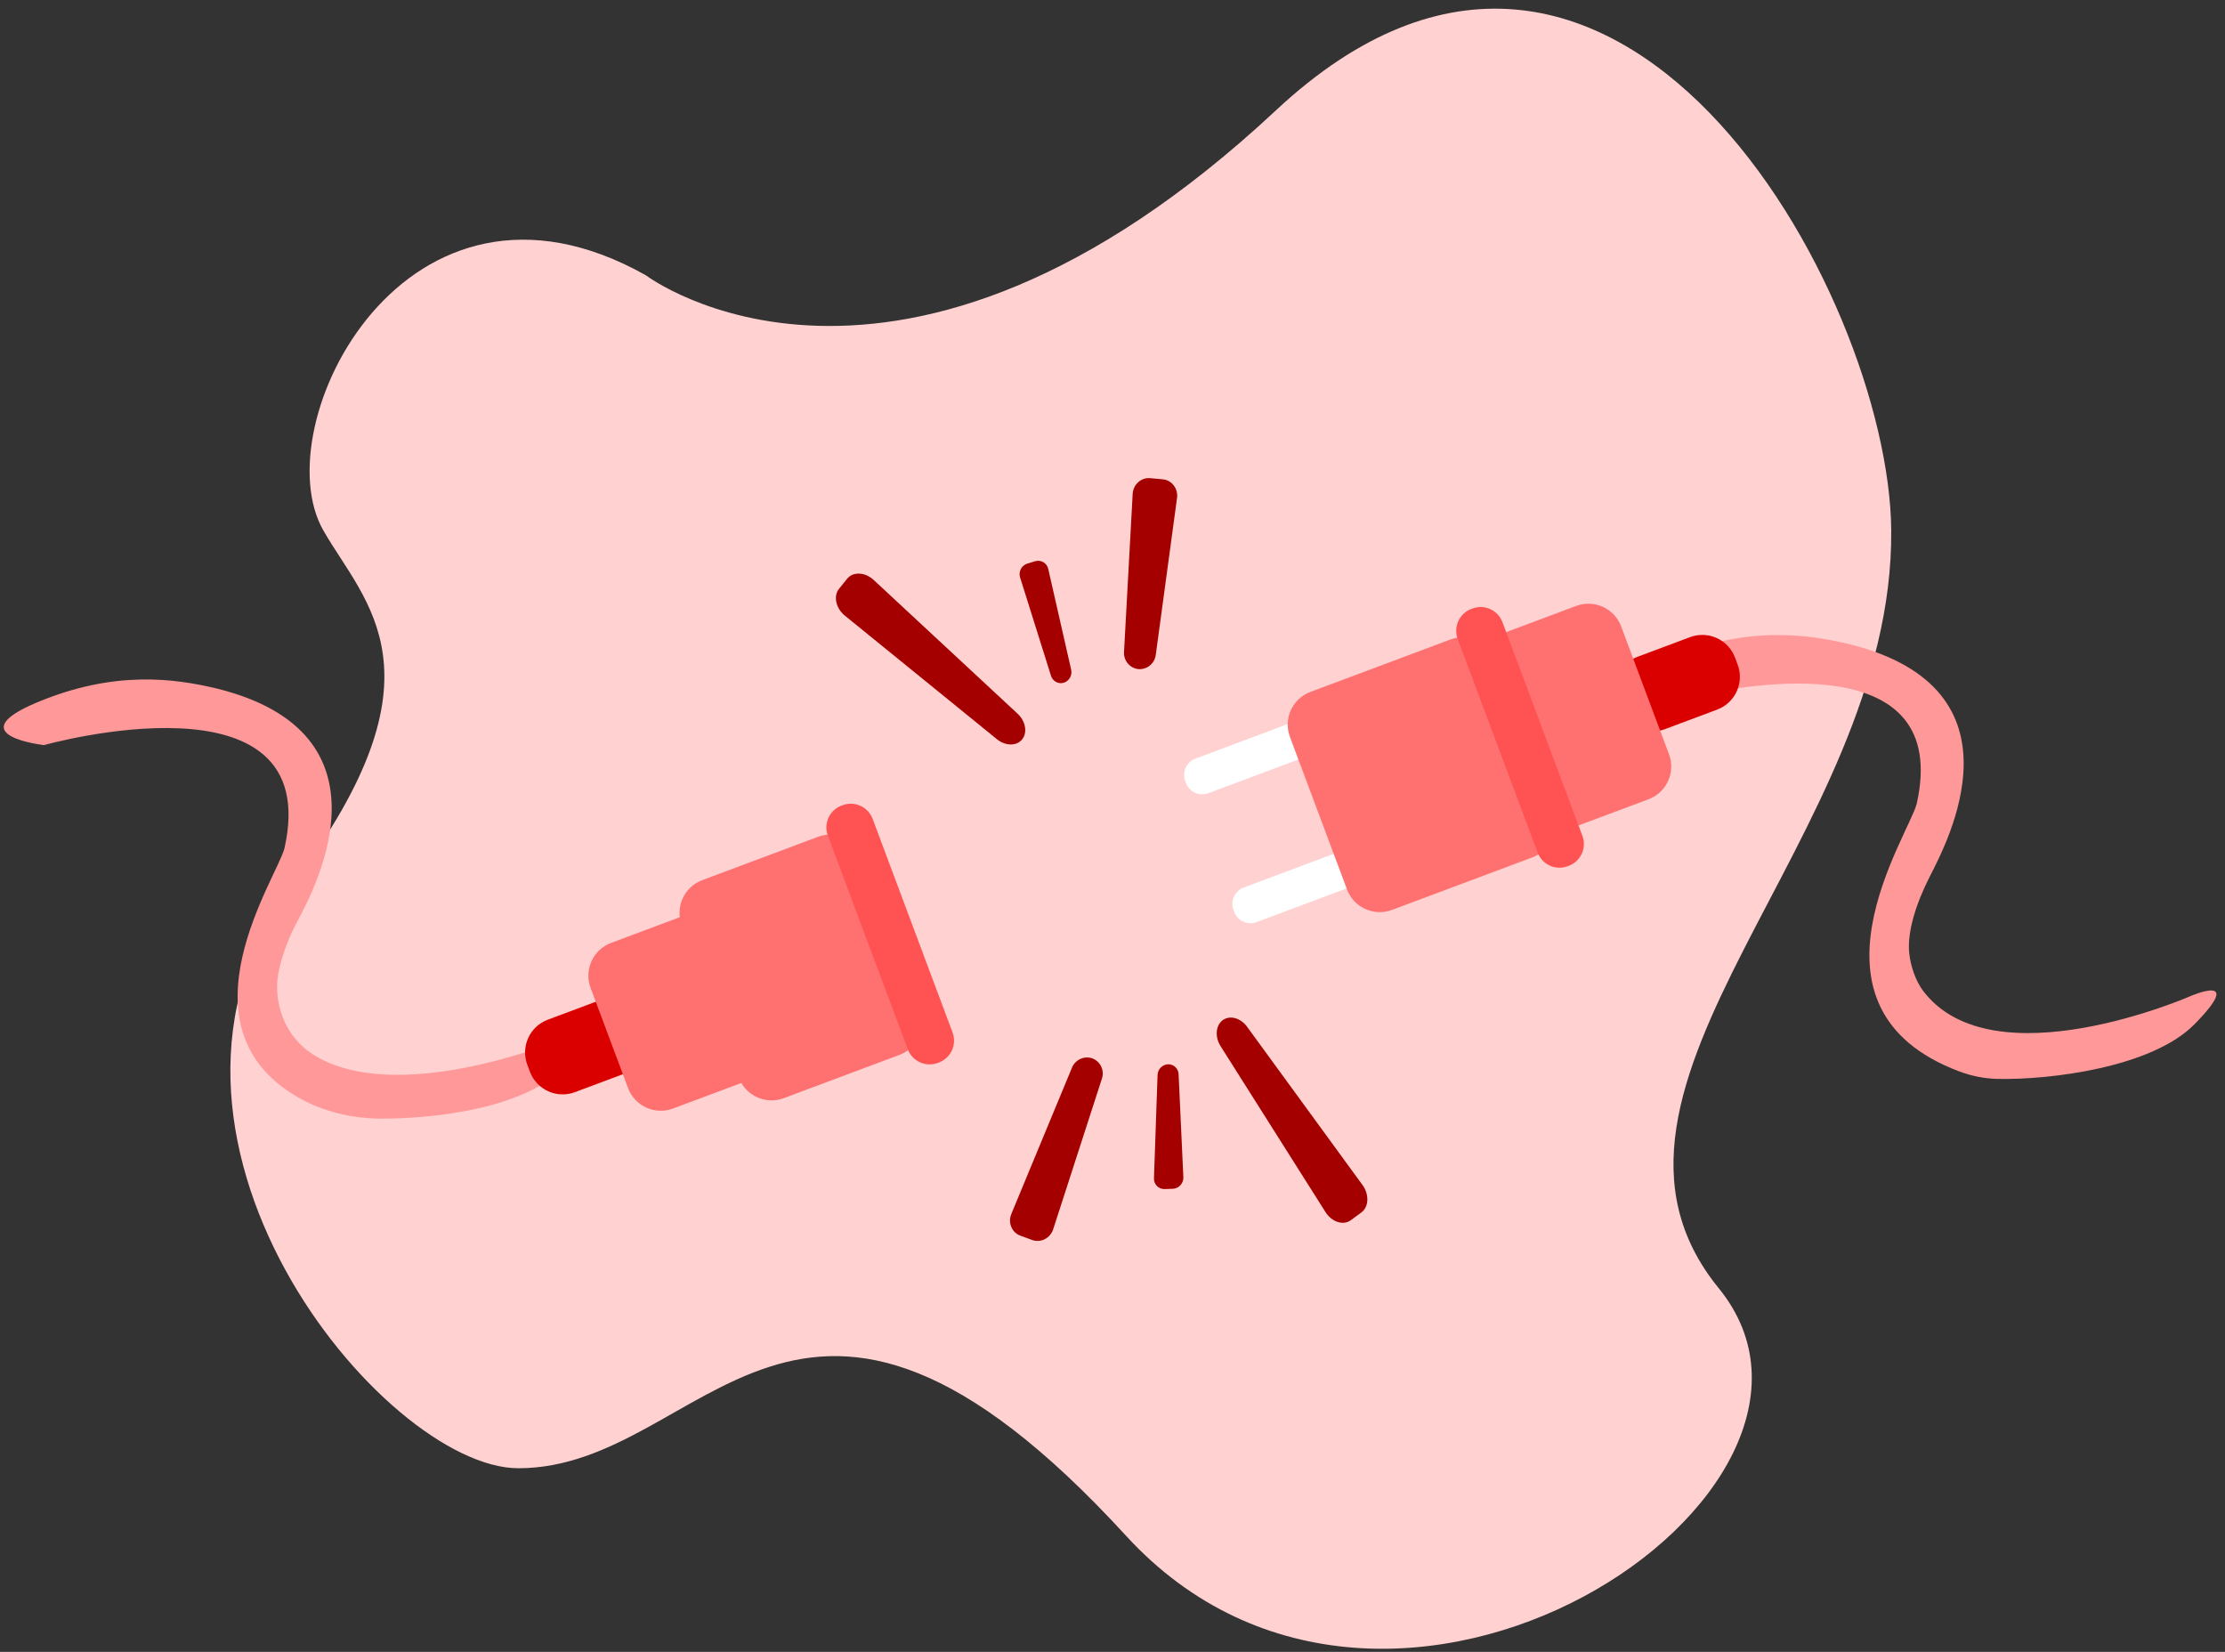 <svg width="229" height="170" viewBox="0 0 229 170" fill="none" xmlns="http://www.w3.org/2000/svg">
<rect x="0" y="0" width="229" height="170" fill="#333333" stroke="none"/>
<path d="M66.476 28.331C66.476 28.331 92.211 47.86 131.334 11.344C166.08 -21.085 194.45 30.081 194.648 54.583C194.906 86.323 159.903 111.72 176.89 132.567C193.876 153.415 143.203 187.841 115.892 158.047C81.919 120.985 72.715 151.098 53.35 151.098C39.452 151.098 10.918 116.565 30.186 90.873C46.401 69.253 37.558 62.078 33.276 54.583C27.098 43.773 41.768 14.433 66.476 28.331Z" fill="#FFD1D1"/>
<path d="M169.793 71.487C171.176 72.001 172.688 72.035 174.126 71.705C180.152 70.322 200.871 66.66 197.271 82.716C196.487 85.901 184.352 103.741 201.634 110.253C202.9 110.736 204.239 111 205.594 111.033C210.915 111.143 221.459 109.887 225.872 105.394C231.203 99.968 225.379 102.541 225.379 102.541C225.379 102.541 205.112 111.385 197.954 102.002C197.157 100.958 196.65 99.442 196.505 98.137C196.253 95.874 197.258 92.883 198.578 90.279C200.364 86.756 208.942 70.905 190.319 66.287C186.028 65.265 179.797 64.348 171.762 67.73C167.076 69.704 168.114 70.863 169.793 71.487Z" fill="#FF9999"/>
<path d="M173.94 65.57L168.546 67.589C166.684 68.285 165.739 70.36 166.436 72.222L166.704 72.936C167.4 74.799 169.475 75.743 171.337 75.046L176.731 73.027C178.593 72.331 179.538 70.256 178.841 68.394L178.574 67.68C177.877 65.817 175.802 64.873 173.94 65.57Z" fill="#DB0000"/>
<path d="M140.829 71.411L123.039 78.07C122.108 78.418 121.636 79.455 121.984 80.386L122.054 80.573C122.402 81.504 123.44 81.977 124.371 81.628L142.161 74.97C143.092 74.622 143.564 73.585 143.216 72.653L143.145 72.466C142.797 71.535 141.76 71.063 140.829 71.411Z" fill="white"/>
<path d="M145.794 84.677L128.004 91.335C127.073 91.684 126.601 92.721 126.949 93.652L127.019 93.84C127.368 94.77 128.405 95.243 129.336 94.894L147.126 88.236C148.057 87.888 148.529 86.85 148.181 85.919L148.111 85.732C147.762 84.801 146.725 84.329 145.794 84.677Z" fill="white"/>
<path d="M162.219 62.358L147.8 67.754C145.938 68.451 144.994 70.526 145.691 72.388L150.613 85.541C151.31 87.403 153.385 88.347 155.247 87.651L169.665 82.254C171.527 81.558 172.472 79.483 171.775 77.621L166.852 64.468C166.155 62.606 164.081 61.661 162.219 62.358Z" fill="#FF7171"/>
<path d="M149.29 65.809L134.872 71.205C133.01 71.902 132.065 73.977 132.762 75.839L138.635 91.531C139.332 93.393 141.406 94.337 143.268 93.64L157.687 88.244C159.549 87.547 160.493 85.473 159.796 83.611L153.923 67.919C153.227 66.056 151.152 65.112 149.29 65.809Z" fill="#FF7171"/>
<path d="M151.547 62.624L151.434 62.667C150.192 63.131 149.563 64.514 150.027 65.755L158.255 87.738C158.719 88.98 160.102 89.609 161.344 89.145L161.457 89.103C162.698 88.638 163.328 87.255 162.863 86.014L154.636 64.031C154.171 62.789 152.788 62.16 151.547 62.624Z" fill="#FF5252"/>
<path d="M4.527 76.679C4.527 76.679 33.484 68.541 29.28 87.29C28.55 90.257 18.04 105.531 30.559 112.865C33.247 114.44 36.349 115.137 39.464 115.121C45.049 115.092 53.903 114.017 57.881 109.968C63.212 104.542 57.388 107.115 57.388 107.115C57.388 107.115 40.757 113.956 32.202 108.503C29.28 106.641 27.956 103.036 28.749 99.663C29.155 97.988 29.772 96.372 30.587 94.853C32.447 91.368 40.951 75.478 22.327 70.861C18.037 69.839 11.806 68.921 3.771 72.304C-4.263 75.687 4.527 76.679 4.527 76.679Z" fill="#FF9999"/>
<path d="M61.775 102.92L56.38 104.939C54.518 105.636 53.574 107.71 54.271 109.572L54.538 110.287C55.235 112.149 57.309 113.093 59.172 112.396L64.566 110.377C66.428 109.681 67.372 107.606 66.675 105.744L66.408 105.03C65.711 103.167 63.637 102.223 61.775 102.92Z" fill="#DB0000"/>
<path d="M70.888 94.045L62.894 97.037C61.032 97.734 60.087 99.808 60.784 101.67L64.639 111.97C65.336 113.832 67.41 114.777 69.272 114.08L77.267 111.088C79.129 110.391 80.073 108.317 79.376 106.454L75.522 96.154C74.825 94.292 72.75 93.348 70.888 94.045Z" fill="#FF7171"/>
<path d="M84.198 86.115L72.275 90.577C70.413 91.273 69.469 93.348 70.166 95.21L76.039 110.902C76.736 112.764 78.81 113.709 80.672 113.012L92.594 108.55C94.456 107.853 95.401 105.778 94.704 103.916L88.831 88.224C88.134 86.362 86.06 85.418 84.198 86.115Z" fill="#FF7171"/>
<path d="M86.723 82.865L86.61 82.907C85.368 83.372 84.739 84.755 85.203 85.996L93.43 107.979C93.895 109.22 95.278 109.85 96.519 109.385L96.632 109.343C97.874 108.879 98.504 107.496 98.039 106.254L89.812 84.271C89.347 83.03 87.964 82.4 86.723 82.865Z" fill="#FF5252"/>
<path d="M117.166 68.86C116.737 68.812 116.343 68.6 116.067 68.268C115.791 67.935 115.655 67.509 115.687 67.078L116.576 50.83C116.629 49.859 117.449 49.122 118.379 49.208L119.675 49.328C120.605 49.414 121.271 50.288 121.141 51.252L118.955 67.38C118.905 67.809 118.691 68.203 118.358 68.479C118.024 68.754 117.598 68.891 117.166 68.86V68.86Z" fill="#A40000"/>
<path d="M109.485 70.261C109.351 70.3 109.211 70.313 109.073 70.298C108.935 70.283 108.8 70.241 108.678 70.174C108.556 70.108 108.448 70.018 108.361 69.909C108.274 69.801 108.209 69.676 108.169 69.543L104.993 59.436C104.9 59.148 104.926 58.836 105.063 58.567C105.201 58.298 105.44 58.095 105.727 58.002L106.549 57.754C106.69 57.713 106.839 57.702 106.984 57.72C107.13 57.739 107.27 57.788 107.396 57.864C107.522 57.94 107.631 58.041 107.716 58.161C107.801 58.281 107.86 58.418 107.889 58.562L110.244 68.917C110.309 69.195 110.267 69.488 110.127 69.737C109.986 69.986 109.757 70.173 109.485 70.261V70.261Z" fill="#A40000"/>
<path d="M105.198 76.09C104.629 76.795 103.485 76.786 102.603 76.07L86.959 63.36C86.025 62.6 85.749 61.344 86.353 60.596L87.194 59.554C87.798 58.806 89.038 58.867 89.923 59.688L104.725 73.442C105.559 74.216 105.768 75.384 105.198 76.09Z" fill="#A40000"/>
<path d="M112.43 108.92C112.833 109.075 113.16 109.381 113.342 109.773C113.524 110.165 113.546 110.612 113.405 111.02L108.396 126.502C108.096 127.427 107.116 127.93 106.238 127.61L105.015 127.163C104.138 126.843 103.717 125.827 104.089 124.929L110.322 109.894C110.48 109.491 110.788 109.165 111.18 108.984C111.573 108.802 112.021 108.779 112.43 108.92V108.92Z" fill="#A40000"/>
<path d="M120.214 109.527C120.353 109.523 120.492 109.547 120.622 109.596C120.752 109.646 120.87 109.721 120.972 109.816C121.073 109.912 121.154 110.027 121.211 110.154C121.267 110.281 121.299 110.418 121.303 110.557L121.792 121.14C121.808 121.442 121.704 121.737 121.502 121.962C121.301 122.187 121.018 122.322 120.717 122.339L119.858 122.369C119.711 122.372 119.565 122.346 119.429 122.29C119.293 122.235 119.169 122.151 119.067 122.046C118.965 121.94 118.885 121.815 118.834 121.677C118.783 121.539 118.761 121.392 118.769 121.246L119.138 110.632C119.145 110.347 119.26 110.074 119.46 109.869C119.659 109.664 119.928 109.542 120.214 109.527V109.527Z" fill="#A40000"/>
<path d="M125.847 104.986C126.578 104.45 127.682 104.75 128.351 105.667L140.231 121.952C140.94 122.924 140.886 124.209 140.111 124.778L139.031 125.571C138.256 126.14 137.072 125.764 136.427 124.744L125.627 107.666C125.02 106.705 125.117 105.523 125.847 104.986Z" fill="#A40000"/>
</svg>